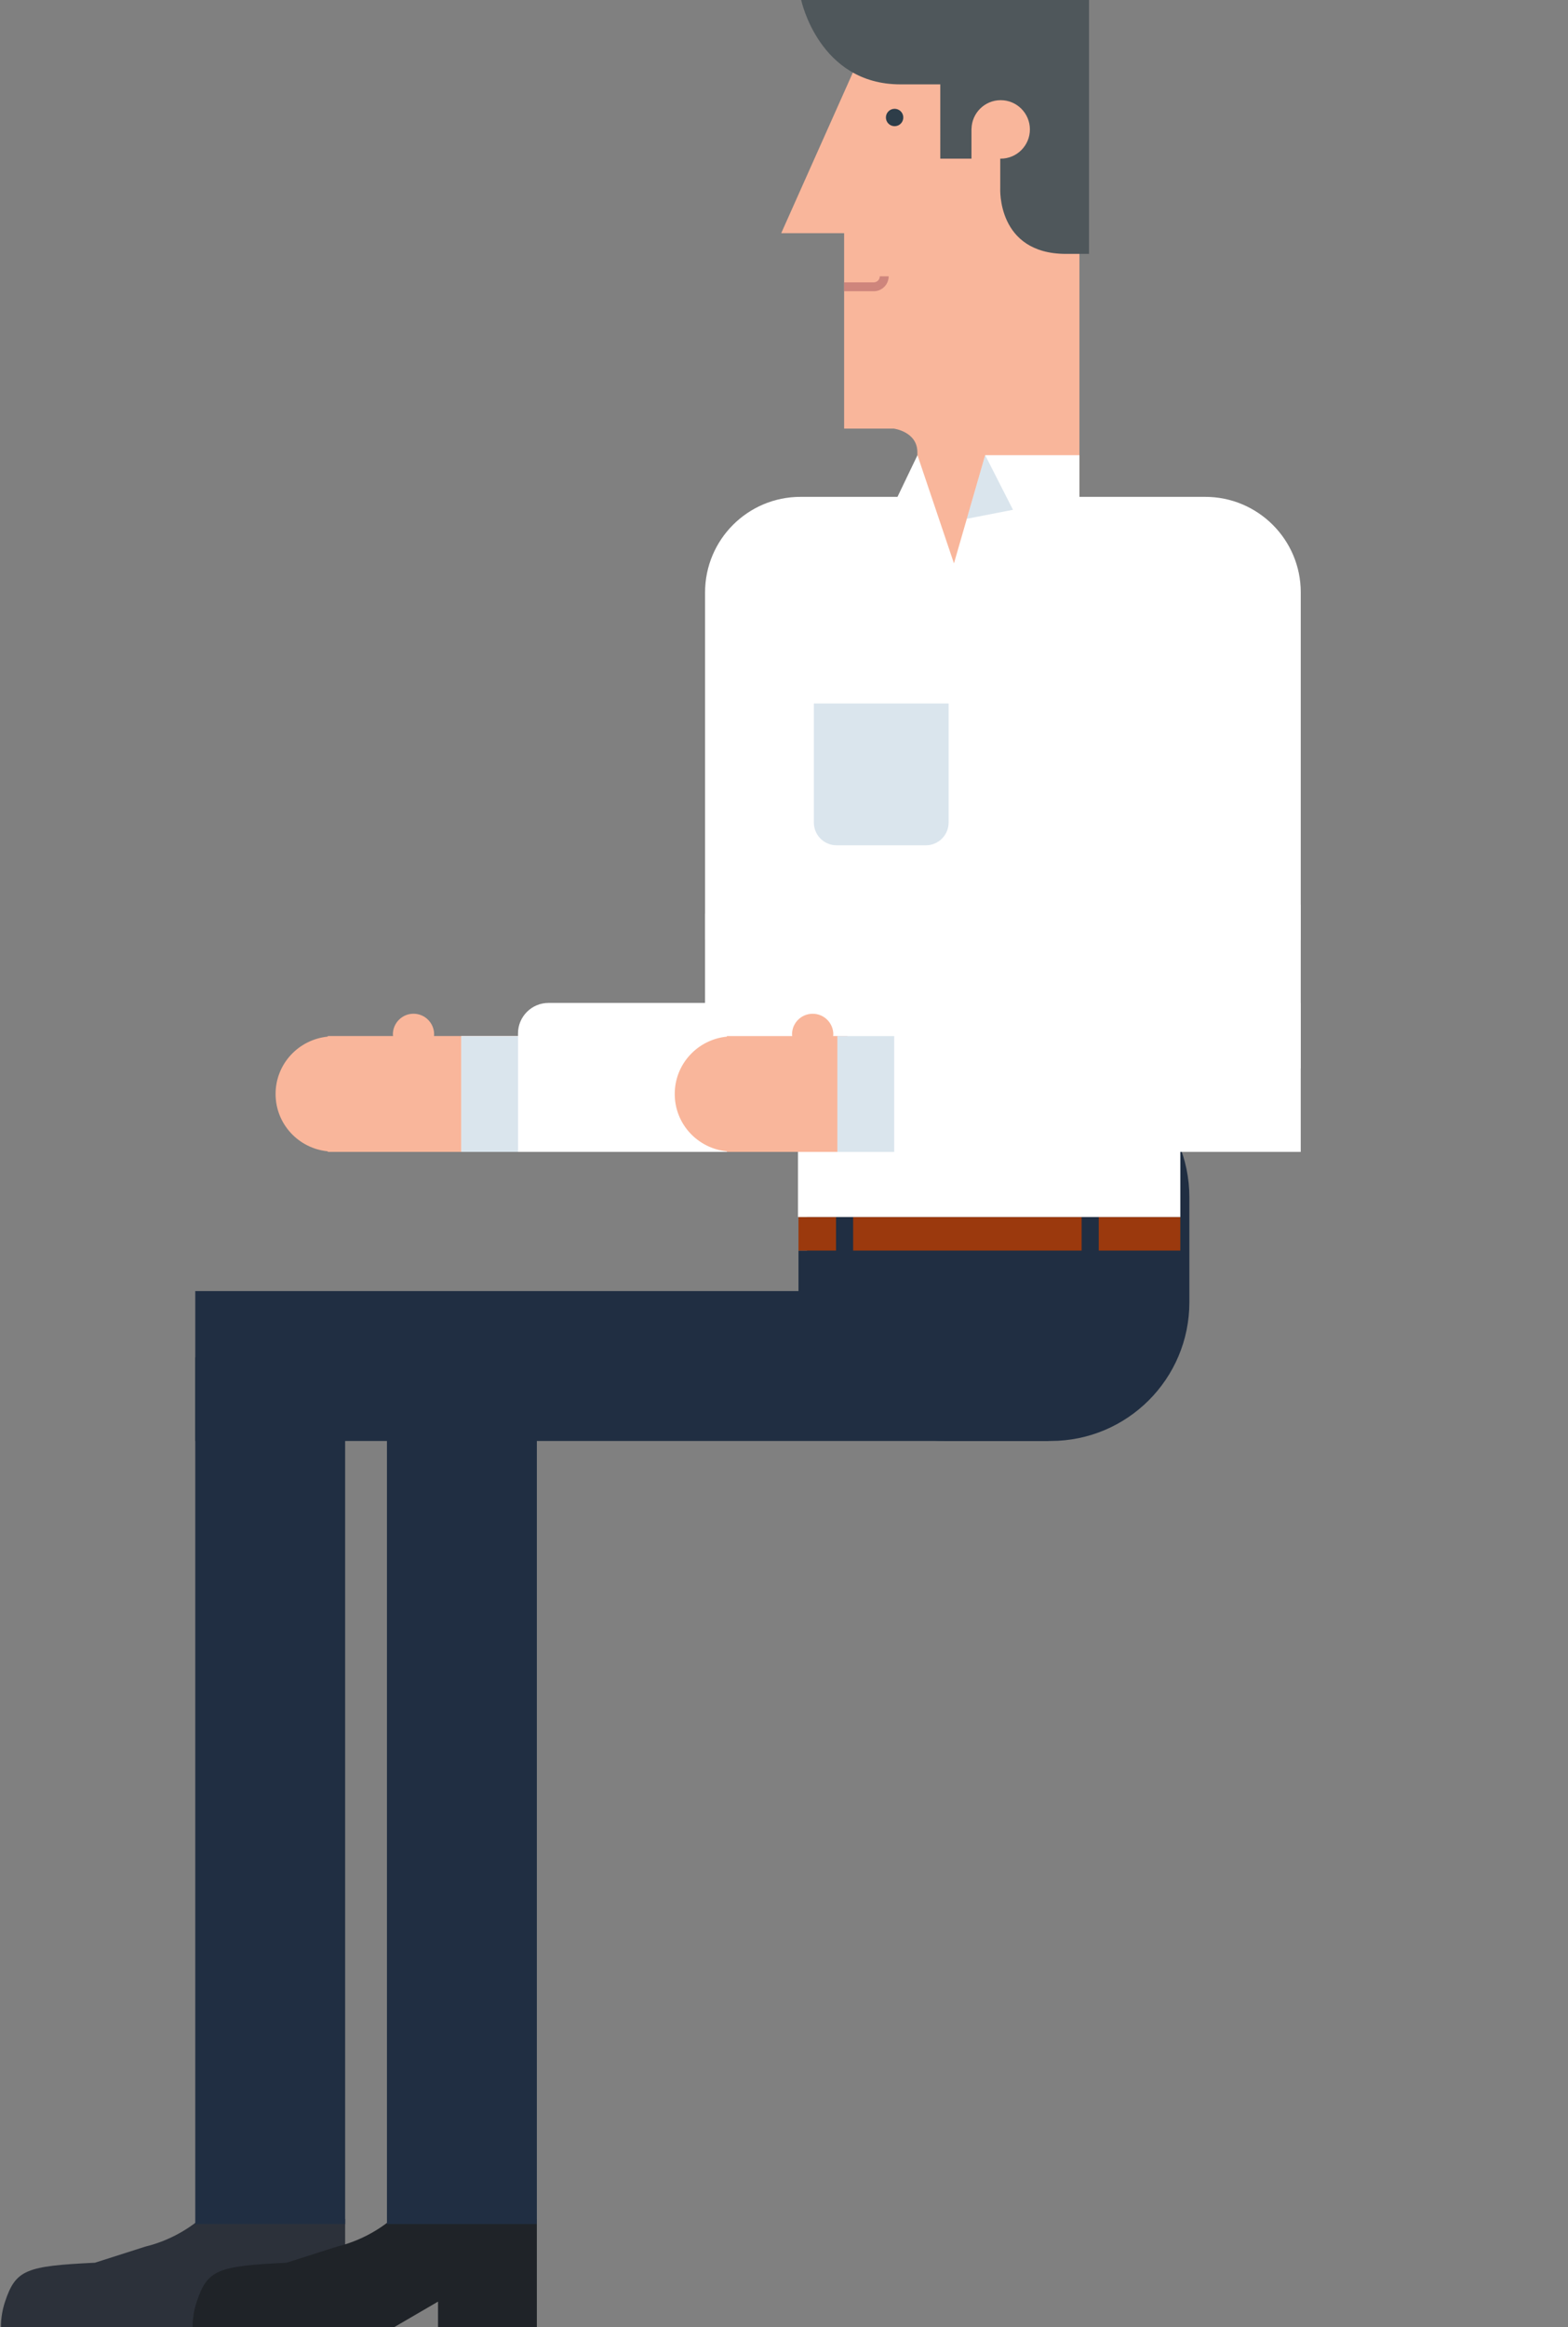 <?xml version="1.0" encoding="utf-8"?>
<!-- Generator: Adobe Illustrator 16.0.0, SVG Export Plug-In . SVG Version: 6.00 Build 0)  -->
<!DOCTYPE svg PUBLIC "-//W3C//DTD SVG 1.1//EN" "http://www.w3.org/Graphics/SVG/1.1/DTD/svg11.dtd">
<svg version="1.1" id="Layer_1" xmlns="http://www.w3.org/2000/svg" xmlns:xlink="http://www.w3.org/1999/xlink" x="0px" y="0px"
	 width="93.738px" height="139.079px" viewBox="0 0 93.738 139.079" enable-background="new 0 0 93.738 139.079"
	 xml:space="preserve">
<rect x="0" y="0" width="93.738" height="139.079" fill="#808080" stroke="none"/>
<g>
	<rect x="42.148" y="54.601" fill="#FFFFFF" width="8.302" height="9.79"/>
	<g display="none">
		
			<rect x="77.204" y="58.551" transform="matrix(0.977 0.215 -0.215 0.977 17.755 -15.09)" display="inline" fill="#9B9B9B" width="2.256" height="31.253"/>
		<path display="inline" fill="#005493" d="M80.156,80.608c-0.399,1.709-2.109,2.773-3.819,2.373l0,0
			c-1.711-0.398-2.773-2.109-2.374-3.82l13.551-58.074c0.399-1.71,2.109-2.773,3.821-2.374l0,0c1.71,0.399,2.771,2.109,2.373,3.819
			L80.156,80.608z"/>
	</g>
	<g display="none">
		<g display="inline">
			<rect x="48.173" y="114.737" fill="#9B9B9B" width="5.99" height="15.738"/>
			<rect x="50.039" y="86.604" fill="#9B9B9B" width="2.257" height="31.254"/>
			<g>
				
					<rect x="58.898" y="122.073" transform="matrix(0.271 -0.963 0.963 0.271 -83.455 153.711)" fill="#9B9B9B" width="1.656" height="19.728"/>
				
					<rect x="41.801" y="122.073" transform="matrix(-0.271 -0.963 0.963 -0.271 -72.795 208.762)" fill="#9B9B9B" width="1.656" height="19.728"/>
				<circle fill="#9B9B9B" cx="33.341" cy="136.298" r="2.497"/>
				<circle fill="#9B9B9B" cx="68.994" cy="136.298" r="2.497"/>
			</g>
			<rect x="50.254" y="128.999" fill="#9B9B9B" width="1.828" height="6.41"/>
			<rect x="49.229" y="133.815" fill="#9B9B9B" width="3.877" height="4.98"/>
		</g>
		<path display="inline" fill="#0085BA" d="M77.644,89.685c0,1.977-1.602,3.578-3.578,3.578H28.268
			c-1.975,0-3.576-1.602-3.576-3.578l0,0c0-1.977,1.602-3.578,3.576-3.578h45.798C76.042,86.106,77.644,87.708,77.644,89.685
			L77.644,89.685z"/>
	</g>
	<g>
		<g>
			<path fill="#2C313A" d="M0.305,137.546c0.641-1.906,1.244-2.119,5.371-2.318l3.006-0.961c1.688-0.412,3.168-1.344,4.271-2.611
				c0.25-0.287,0.475-0.59,0.684-0.908c1.904,0.139,1.631,1.871,1.631,1.871h5.365v0.725v1.01v1.01v2.184v0.959v0.574h-5.906v-0.574
				v-0.955l-2.625,1.529H0.055C0.055,138.542,0.145,138.026,0.305,137.546z"/>
			<rect x="11.674" y="81.12" fill="#202E42" width="8.959" height="51.797"/>
		</g>
		<path fill="#1F2328" d="M11.766,137.546c0.639-1.906,1.242-2.119,5.369-2.318l3.008-0.961c1.686-0.412,3.168-1.344,4.271-2.611
			c0.248-0.287,0.475-0.59,0.682-0.908c1.904,0.139,1.633,1.871,1.633,1.871h5.365v0.725v1.01v1.01v2.184v0.959v0.574h-5.908v-0.574
			v-0.955l-2.623,1.529H11.514C11.514,138.542,11.602,138.026,11.766,137.546z"/>
		<rect x="23.133" y="81.12" fill="#202E42" width="8.961" height="51.797"/>
		<rect x="11.674" y="77.159" fill="#202E42" width="51.002" height="8.959"/>
		<path fill="#202E42" d="M48.241,77.827c0,4.58,3.713,8.291,8.293,8.291h6.275c4.581,0,8.294-3.711,8.294-8.291v-6.275
			c0-4.581-3.713-8.293-8.294-8.293h-6.275c-4.58,0-8.293,3.712-8.293,8.293V77.827z"/>
	</g>
	<g>
		<path fill="#F9B69B" d="M25.953,61.818c0,0.034-0.006,0.066-0.008,0.1h3.027h32.374v6.924H28.973h-4.689h-4.338
			c-0.004,0-0.004,0-0.008,0c-0.002,0-0.004,0-0.008,0h-0.336v-0.035c-1.748-0.173-3.119-1.632-3.119-3.427
			c0-1.796,1.371-3.254,3.119-3.428v-0.034h0.336c0.004,0,0.006,0,0.008,0c0.004,0,0.004,0,0.008,0h3.553
			c-0.004-0.034-0.012-0.066-0.012-0.1c0-0.681,0.555-1.234,1.232-1.234C25.402,60.584,25.953,61.137,25.953,61.818z"/>
		<path fill="#FFFFFF" d="M61.347,59.938H32.793c-1.01,0-1.826,0.818-1.826,1.827v0.153h-0.156h-3.238v6.924h3.238h1.982h1.254h27.3
			V59.938z"/>
		<rect x="27.574" y="61.919" opacity="0.3" fill="#84A8C1" width="3.395" height="6.923"/>
	</g>
	<g>
		<g>
			<path fill="#F9B69B" d="M51.657,2.831l0.177-0.221H64.53v27.083l0,0v10.221h-9.688V29.693l0,0v-0.01c0-2.122,0-2.122,0-2.654
				c0-1.239-1.415-1.416-1.415-1.416h-2.964V13.935h-3.76L51.657,2.831z"/>
			<circle fill="#2E3D49" cx="53.481" cy="7.022" r="0.52"/>
			<path fill="#CE857C" d="M52.234,16.874c0.199,0,0.361-0.161,0.361-0.36h0.531c0,0.491-0.401,0.892-0.893,0.892h-1.771v-0.531
				H52.234z"/>
			<path fill="none" d="M58.08,7.697c0,0.013-0.003,0.024-0.003,0.037V7.697H58.08z"/>
			<path fill="#4F575B" d="M65.104,0v15.174c0,0,0,0-1.372,0c-4.157,0-3.936-3.938-3.936-3.938V9.479
				c0.009,0,0.018,0.003,0.026,0.003c0.965,0,1.747-0.782,1.747-1.747s-0.782-1.748-1.747-1.748c-0.951,0-1.723,0.764-1.743,1.711
				h-0.003v0.037v1.747h-1.864V5.042c-0.593,0-1.362,0-2.389,0C48.958,5.042,47.896,0,47.896,0H65.104z"/>
		</g>
		<g>
			<rect x="47.735" y="72.733" fill="#9B390D" width="22.826" height="2.016"/>
			<polygon fill="#202E42" points="49.979,74.749 49.979,72.733 51.003,72.733 51.003,74.749 64.661,74.749 64.661,72.733 
				65.685,72.733 65.685,74.749 70.562,74.749 70.562,77.413 47.735,77.413 47.735,74.749 			"/>
		</g>
		<g>
			<path fill="#FFFFFF" d="M47.857,29.694h5.556h0.24l1.195-2.49l2.181,6.466l1.866-6.466h2.041h1.797h1.797v2.49h1.964h5.555
				c3.154,0,5.713,2.556,5.713,5.71v4.186v16.589h-7.2v16.555h-0.566h-19.91h-2.381V56.179H42.15v-6.741v-5.943v-8.09
				C42.15,32.25,44.705,29.694,47.857,29.694z"/>
			<polygon opacity="0.3" fill="#84A8C1" points="57.799,31.004 58.896,27.204 60.558,30.467 			"/>
			<path opacity="0.3" fill="#84A8C1" d="M56.71,49.156c0,0.752-0.609,1.362-1.361,1.362h-5.335c-0.753,0-1.361-0.61-1.361-1.362
				v-7.115h8.058V49.156z"/>
		</g>
	</g>
	<g display="none">
		<g display="inline">
			<rect x="65.172" y="70.353" fill="#9B9B9B" width="2.257" height="16.941"/>
			<circle fill="#9B9B9B" cx="66.305" cy="87.294" r="1.134"/>
		</g>
		<path display="inline" fill="#0085BA" d="M82.938,71.274c0,1.346-1.089,2.434-2.433,2.434H35.84c-1.344,0-2.432-1.088-2.432-2.434
			l0,0c0-1.343,1.088-2.432,2.432-2.432h44.665C81.849,68.842,82.938,69.931,82.938,71.274L82.938,71.274z"/>
	</g>
	<g>
		<path fill="#F9B69B" d="M49.817,61.818c-0.001,0.034-0.008,0.065-0.011,0.1h3.029l-2.185,0v6.924l2.185-0.002l-4.689,0.002h-4.34
			c-0.002,0-0.004,0-0.006,0c-0.004,0-0.004,0-0.008-0.002h-0.336v-0.032c-1.75-0.175-3.119-1.632-3.119-3.428
			c0-1.794,1.369-3.254,3.119-3.428v-0.033h0.336c0.004,0,0.004,0,0.008,0c0.002,0,0.004,0,0.006,0h3.553
			c-0.002-0.034-0.011-0.065-0.01-0.1c-0.001-0.682,0.552-1.233,1.233-1.233C49.264,60.584,49.816,61.137,49.817,61.818z"/>
		<path fill="#FFFFFF" d="M77.76,59.938l-22.479,0c-1.008,0-1.826,0.819-1.828,1.828l0.002,0.152h-0.157h-3.237v6.924h3.238h1.982
			h1.253H77.76V59.938z"/>
		<rect x="50.062" y="61.919" opacity="0.3" fill="#84A8C1" width="3.395" height="6.923"/>
	</g>
	<rect x="69.46" y="54.063" fill="#FFFFFF" width="8.302" height="9.79"/>
</g>
</svg>
